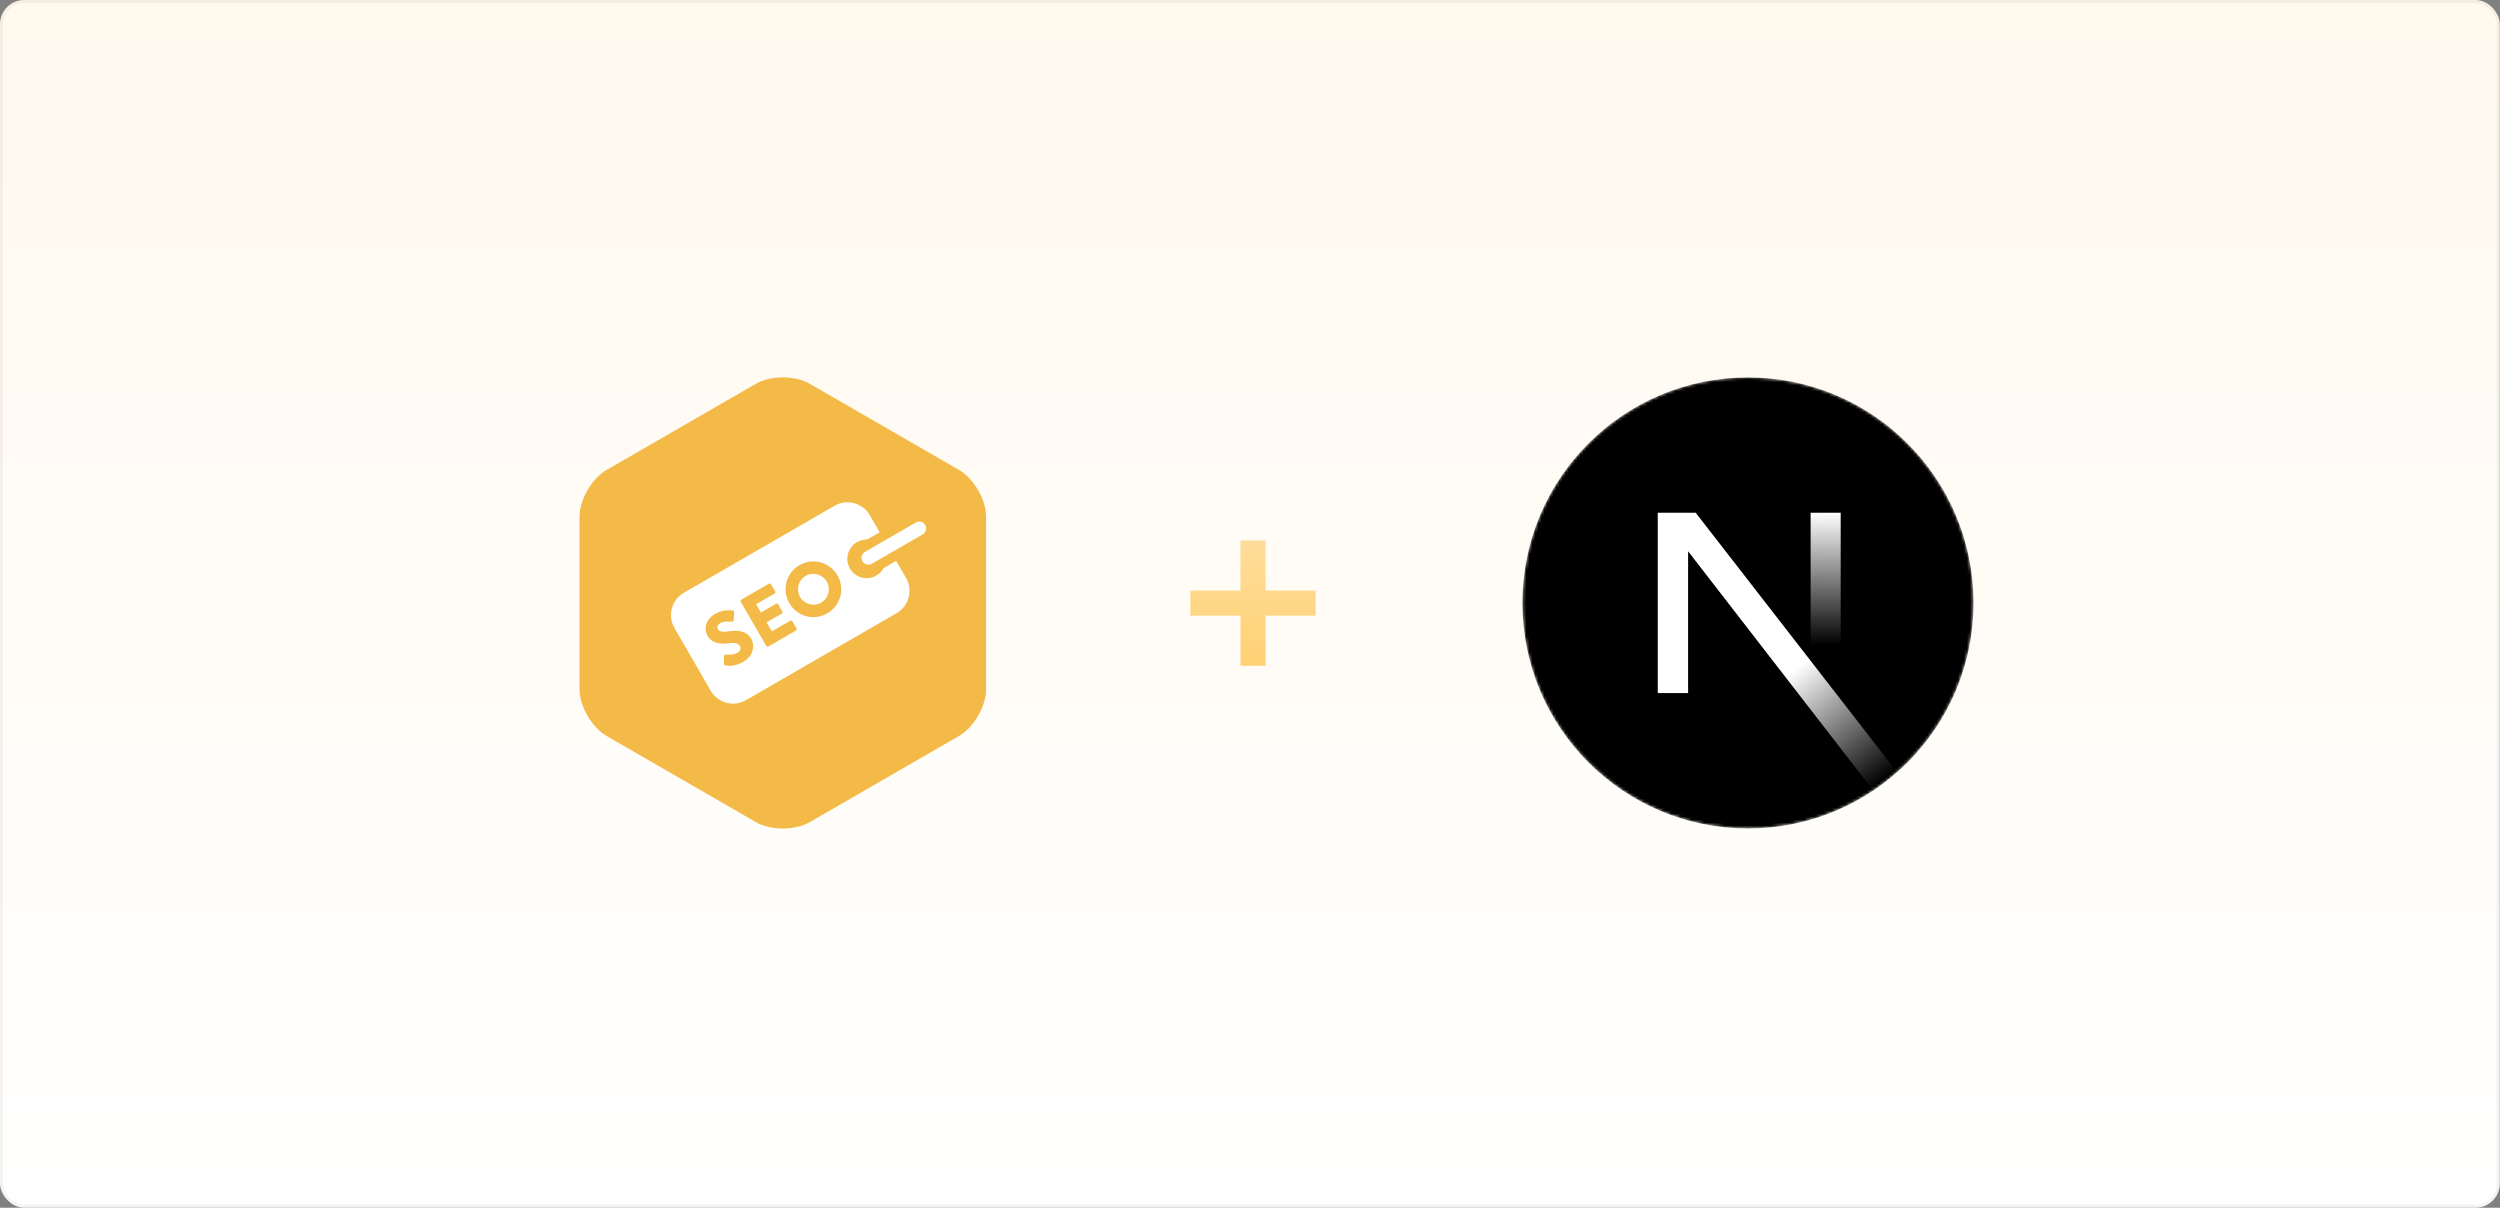 <svg width="828" height="400" viewBox="0 0 828 400" fill="none" xmlns="http://www.w3.org/2000/svg">
<rect x="0" y="0" width="828" height="400" fill="#808080" stroke="none"/>
<g id="banner">
<g id="base">
<rect width="827.93" height="400" rx="8" fill="url(#paint0_linear_2797_134)"/>
<rect x="0.5" y="0.5" width="826.93" height="399" rx="7.5" stroke="black" stroke-opacity="0.05" vector-effect="non-scaling-stroke"/>
</g>
<g id="next">
<mask id="mask0_2797_134" style="mask-type:alpha" maskUnits="userSpaceOnUse" x="504" y="125" width="150" height="150">
<g id="Group">
<path id="Vector" d="M578.926 274.4C620.181 274.4 653.626 240.956 653.626 199.7C653.626 158.444 620.181 125 578.926 125C537.67 125 504.226 158.444 504.226 199.7C504.226 240.956 537.67 274.4 578.926 274.4Z" fill="black"/>
</g>
</mask>
<g mask="url(#mask0_2797_134)">
<g id="Group_2">
<path id="Vector_2" d="M578.926 274.4C620.181 274.4 653.626 240.956 653.626 199.7C653.626 158.444 620.181 125 578.926 125C537.67 125 504.226 158.444 504.226 199.7C504.226 240.956 537.67 274.4 578.926 274.4Z" fill="black"/>
<path id="Vector_3" d="M628.318 255.74L561.614 169.818H549.046V229.553H559.1V182.587L620.425 261.82C623.192 259.968 625.828 257.935 628.318 255.74Z" fill="url(#paint1_linear_2797_134)"/>
<path id="Vector_4" d="M609.636 169.818H599.676V229.578H609.636V169.818Z" fill="url(#paint2_linear_2797_134)"/>
</g>
</g>
</g>
<g id="seomatic">
<path id="gr_104_" d="M326.595 228.206C326.595 233.906 322.558 240.905 317.618 243.755L268.244 272.262C263.307 275.113 255.228 275.113 250.291 272.262L200.914 243.755C195.976 240.905 191.938 233.908 191.938 228.206V171.193C191.938 165.492 195.977 158.494 200.914 155.644L250.29 127.138C255.228 124.287 263.307 124.287 268.244 127.138L317.618 155.645C322.558 158.494 326.595 165.492 326.595 171.194V228.206Z" fill="#F3BA48"/>
<g id="Group_3">
<path id="Vector_5" d="M273.831 192.626C275.228 195.04 274.385 198.187 271.947 199.596C269.53 200.992 266.382 200.146 264.987 197.733C263.581 195.294 264.411 192.124 266.824 190.729C269.263 189.321 272.422 190.187 273.831 192.626Z" fill="white"/>
<path id="Vector_6" d="M289.539 188.113C287.691 189.18 285.319 188.544 284.257 186.698C283.189 184.851 283.822 182.479 285.669 181.412L302.536 171.674C304.387 170.61 306.755 171.245 307.822 173.092C308.889 174.939 308.255 177.309 306.405 178.375L289.539 188.113Z" fill="white"/>
<path id="Vector_7" d="M276.411 167.504L226.506 196.317C222.421 198.675 221.024 203.895 223.379 207.98L235.385 228.774C237.745 232.857 242.964 234.256 247.049 231.899L296.954 203.086C301.035 200.727 302.437 195.506 300.077 191.423L288.071 170.63C285.716 166.546 280.493 165.147 276.411 167.504ZM246.227 219.178C243.343 220.841 241.058 220.566 240.254 220.349C239.904 220.256 239.783 220.206 239.783 219.79L239.762 217.351C239.775 216.96 240.221 216.762 240.442 216.783C240.554 216.777 242.83 217.031 244.293 216.184C245.181 215.672 245.502 214.746 245.052 213.971C244.515 213.042 243.33 212.78 241.476 213.05C239.137 213.398 235.886 213.294 234.347 210.634C233.08 208.439 233.51 205.239 236.924 203.266C239.229 201.934 241.68 202.086 242.626 202.191C242.981 202.191 243.168 202.616 243.168 202.823L243.023 205.184C243.01 205.518 242.726 205.946 242.439 205.907C242.172 205.91 239.85 205.625 238.499 206.406C237.699 206.868 237.411 207.745 237.753 208.343C238.228 209.165 239.249 209.399 241.413 209.099C243.539 208.787 247.07 208.552 248.808 211.568C250.129 213.85 249.483 217.295 246.227 219.178ZM256.741 195.905C256.87 196.126 256.803 196.428 256.561 196.567L250.421 200.112L252.009 202.863L257.061 199.944C257.282 199.817 257.599 199.903 257.728 200.124L259.12 202.537C259.262 202.783 259.166 203.076 258.945 203.203L253.889 206.122L255.619 209.115L261.76 205.569C262.001 205.428 262.293 205.526 262.421 205.747L263.819 208.165C263.943 208.386 263.881 208.688 263.639 208.827L254.46 214.126C254.218 214.267 253.922 214.169 253.797 213.947L245.322 199.272C245.197 199.051 245.26 198.747 245.502 198.607L254.681 193.309C254.922 193.167 255.218 193.265 255.343 193.486L256.741 195.905ZM273.994 203.146C269.558 205.705 264.001 204.215 261.442 199.783C258.882 195.35 260.34 189.745 264.776 187.185C269.212 184.626 274.819 186.147 277.379 190.581C279.938 195.014 278.425 200.586 273.994 203.146ZM290.23 190.64C287.166 192.408 283.252 191.361 281.485 188.297C279.712 185.233 280.764 181.319 283.827 179.552C286.887 177.784 290.805 178.831 292.573 181.895C294.34 184.958 293.29 188.872 290.23 190.64Z" fill="white"/>
<path id="Vector_8" d="M303.336 173.059C304.424 172.432 305.809 172.805 306.437 173.889C307.063 174.972 306.692 176.36 305.603 176.986L288.736 186.724C287.653 187.349 286.269 186.978 285.638 185.895C285.014 184.811 285.384 183.422 286.468 182.797L303.336 173.059ZM301.736 170.288L284.87 180.025C282.261 181.532 281.359 184.882 282.868 187.496C284.377 190.107 287.73 191.005 290.338 189.496L307.205 179.758C309.819 178.249 310.714 174.9 309.209 172.288C307.701 169.674 304.349 168.779 301.736 170.288Z" fill="#F3BA48"/>
</g>
</g>
<path id="plus" fill-rule="evenodd" clip-rule="evenodd" d="M419.15 179H410.85V195.6H394.25V203.9H410.85V220.5H419.15V203.9H435.75V195.6H419.15V179Z" fill="url(#paint3_linear_2797_134)"/>
</g>
<defs>
<linearGradient id="paint0_linear_2797_134" x1="413.965" y1="0" x2="413.965" y2="400" gradientUnits="userSpaceOnUse">
<stop stop-color="#FFF9EE"/>
<stop offset="1" stop-color="white"/>
</linearGradient>
<linearGradient id="paint1_linear_2797_134" x1="594.696" y1="221.693" x2="624.161" y2="258.213" gradientUnits="userSpaceOnUse">
<stop stop-color="white"/>
<stop offset="1" stop-color="white" stop-opacity="0"/>
</linearGradient>
<linearGradient id="paint2_linear_2797_134" x1="604.656" y1="169.818" x2="604.489" y2="213.705" gradientUnits="userSpaceOnUse">
<stop stop-color="white"/>
<stop offset="1" stop-color="white" stop-opacity="0"/>
</linearGradient>
<linearGradient id="paint3_linear_2797_134" x1="415" y1="179" x2="415" y2="220.5" gradientUnits="userSpaceOnUse">
<stop stop-color="#FFDD99"/>
<stop offset="1" stop-color="#FFD174"/>
</linearGradient>
</defs>
</svg>
